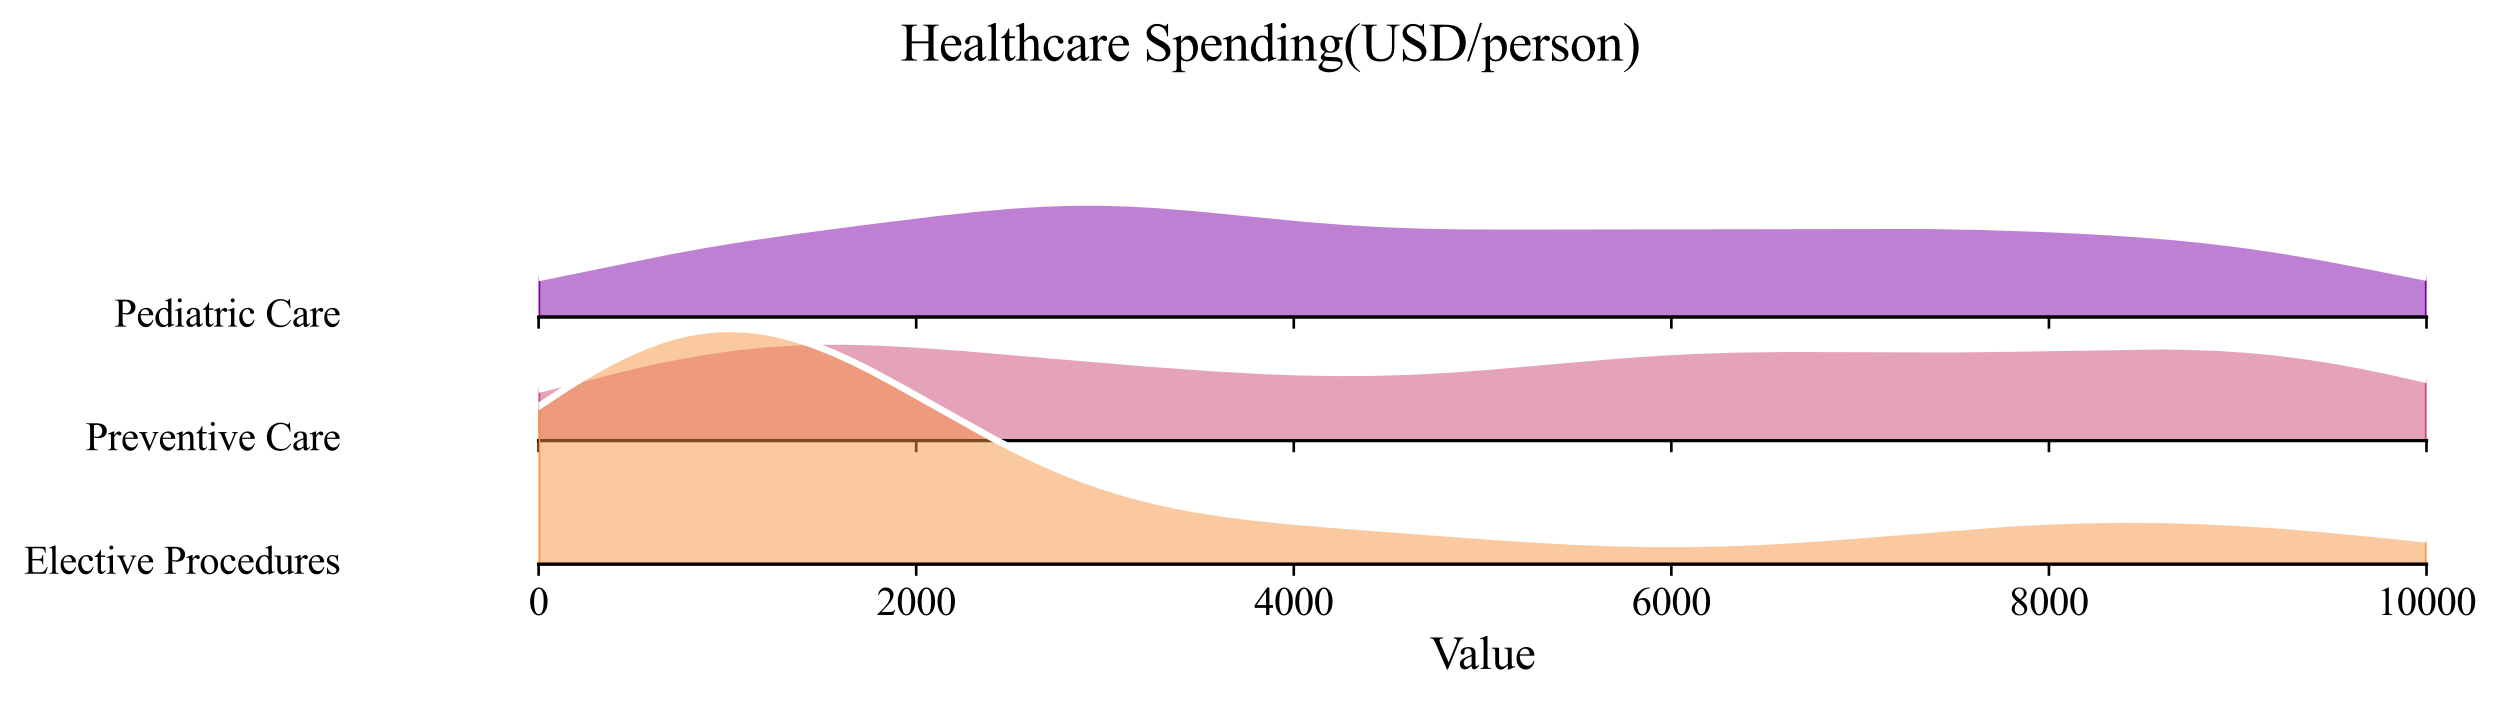 <?xml version="1.0" encoding="utf-8" standalone="no"?>
<!DOCTYPE svg PUBLIC "-//W3C//DTD SVG 1.1//EN"
  "http://www.w3.org/Graphics/SVG/1.1/DTD/svg11.dtd">
<svg xmlns:xlink="http://www.w3.org/1999/xlink" width="755.208pt" height="212.255pt" viewBox="0 0 755.208 212.255" xmlns="http://www.w3.org/2000/svg" version="1.1">
 <defs>
  <style type="text/css">*{stroke-linejoin: round; stroke-linecap: butt}</style>
 </defs>
 <g id="figure_1">
  <g id="patch_1">
   <path d="M 0 212.255 
L 755.208 212.255 
L 755.208 0 
L 0 0 
z
" style="fill: #ffffff"/>
  </g>
  <g id="axes_1">
   <g id="patch_2">
    <path d="M 162.708 95.78 
L 733.008 95.78 
L 733.008 21.12 
L 162.708 21.12 
L 162.708 95.78 
z
" style="fill: none; opacity: 0"/>
   </g>
   <g id="FillBetweenPolyCollection_1">
    <defs>
     <path id="me79943078a" d="M 162.708 -128.32 
L 162.708 -116.475 
L 165.574 -116.475 
L 168.44 -116.475 
L 171.306 -116.475 
L 174.172 -116.475 
L 177.037 -116.475 
L 179.903 -116.475 
L 182.769 -116.475 
L 185.635 -116.475 
L 188.501 -116.475 
L 191.367 -116.475 
L 194.232 -116.475 
L 197.098 -116.475 
L 199.964 -116.475 
L 202.83 -116.475 
L 205.696 -116.475 
L 208.562 -116.475 
L 211.427 -116.475 
L 214.293 -116.475 
L 217.159 -116.475 
L 220.025 -116.475 
L 222.891 -116.475 
L 225.757 -116.475 
L 228.622 -116.475 
L 231.488 -116.475 
L 234.354 -116.475 
L 237.22 -116.475 
L 240.086 -116.475 
L 242.951 -116.475 
L 245.817 -116.475 
L 248.683 -116.475 
L 251.549 -116.475 
L 254.415 -116.475 
L 257.281 -116.475 
L 260.146 -116.475 
L 263.012 -116.475 
L 265.878 -116.475 
L 268.744 -116.475 
L 271.61 -116.475 
L 274.476 -116.475 
L 277.341 -116.475 
L 280.207 -116.475 
L 283.073 -116.475 
L 285.939 -116.475 
L 288.805 -116.475 
L 291.671 -116.475 
L 294.536 -116.475 
L 297.402 -116.475 
L 300.268 -116.475 
L 303.134 -116.475 
L 306 -116.475 
L 308.865 -116.475 
L 311.731 -116.475 
L 314.597 -116.475 
L 317.463 -116.475 
L 320.329 -116.475 
L 323.195 -116.475 
L 326.06 -116.475 
L 328.926 -116.475 
L 331.792 -116.475 
L 334.658 -116.475 
L 337.524 -116.475 
L 340.39 -116.475 
L 343.255 -116.475 
L 346.121 -116.475 
L 348.987 -116.475 
L 351.853 -116.475 
L 354.719 -116.475 
L 357.585 -116.475 
L 360.45 -116.475 
L 363.316 -116.475 
L 366.182 -116.475 
L 369.048 -116.475 
L 371.914 -116.475 
L 374.779 -116.475 
L 377.645 -116.475 
L 380.511 -116.475 
L 383.377 -116.475 
L 386.243 -116.475 
L 389.109 -116.475 
L 391.974 -116.475 
L 394.84 -116.475 
L 397.706 -116.475 
L 400.572 -116.475 
L 403.438 -116.475 
L 406.304 -116.475 
L 409.169 -116.475 
L 412.035 -116.475 
L 414.901 -116.475 
L 417.767 -116.475 
L 420.633 -116.475 
L 423.499 -116.475 
L 426.364 -116.475 
L 429.23 -116.475 
L 432.096 -116.475 
L 434.962 -116.475 
L 437.828 -116.475 
L 440.694 -116.475 
L 443.559 -116.475 
L 446.425 -116.475 
L 449.291 -116.475 
L 452.157 -116.475 
L 455.023 -116.475 
L 457.888 -116.475 
L 460.754 -116.475 
L 463.62 -116.475 
L 466.486 -116.475 
L 469.352 -116.475 
L 472.218 -116.475 
L 475.083 -116.475 
L 477.949 -116.475 
L 480.815 -116.475 
L 483.681 -116.475 
L 486.547 -116.475 
L 489.413 -116.475 
L 492.278 -116.475 
L 495.144 -116.475 
L 498.01 -116.475 
L 500.876 -116.475 
L 503.742 -116.475 
L 506.608 -116.475 
L 509.473 -116.475 
L 512.339 -116.475 
L 515.205 -116.475 
L 518.071 -116.475 
L 520.937 -116.475 
L 523.802 -116.475 
L 526.668 -116.475 
L 529.534 -116.475 
L 532.4 -116.475 
L 535.266 -116.475 
L 538.132 -116.475 
L 540.997 -116.475 
L 543.863 -116.475 
L 546.729 -116.475 
L 549.595 -116.475 
L 552.461 -116.475 
L 555.327 -116.475 
L 558.192 -116.475 
L 561.058 -116.475 
L 563.924 -116.475 
L 566.79 -116.475 
L 569.656 -116.475 
L 572.522 -116.475 
L 575.387 -116.475 
L 578.253 -116.475 
L 581.119 -116.475 
L 583.985 -116.475 
L 586.851 -116.475 
L 589.716 -116.475 
L 592.582 -116.475 
L 595.448 -116.475 
L 598.314 -116.475 
L 601.18 -116.475 
L 604.046 -116.475 
L 606.911 -116.475 
L 609.777 -116.475 
L 612.643 -116.475 
L 615.509 -116.475 
L 618.375 -116.475 
L 621.241 -116.475 
L 624.106 -116.475 
L 626.972 -116.475 
L 629.838 -116.475 
L 632.704 -116.475 
L 635.57 -116.475 
L 638.436 -116.475 
L 641.301 -116.475 
L 644.167 -116.475 
L 647.033 -116.475 
L 649.899 -116.475 
L 652.765 -116.475 
L 655.631 -116.475 
L 658.496 -116.475 
L 661.362 -116.475 
L 664.228 -116.475 
L 667.094 -116.475 
L 669.96 -116.475 
L 672.825 -116.475 
L 675.691 -116.475 
L 678.557 -116.475 
L 681.423 -116.475 
L 684.289 -116.475 
L 687.155 -116.475 
L 690.02 -116.475 
L 692.886 -116.475 
L 695.752 -116.475 
L 698.618 -116.475 
L 701.484 -116.475 
L 704.35 -116.475 
L 707.215 -116.475 
L 710.081 -116.475 
L 712.947 -116.475 
L 715.813 -116.475 
L 718.679 -116.475 
L 721.545 -116.475 
L 724.41 -116.475 
L 727.276 -116.475 
L 730.142 -116.475 
L 733.008 -116.475 
L 733.008 -128.416 
L 733.008 -128.416 
L 730.142 -128.981 
L 727.276 -129.549 
L 724.41 -130.119 
L 721.545 -130.689 
L 718.679 -131.257 
L 715.813 -131.822 
L 712.947 -132.381 
L 710.081 -132.935 
L 707.215 -133.48 
L 704.35 -134.015 
L 701.484 -134.539 
L 698.618 -135.052 
L 695.752 -135.55 
L 692.886 -136.035 
L 690.02 -136.503 
L 687.155 -136.956 
L 684.289 -137.391 
L 681.423 -137.81 
L 678.557 -138.21 
L 675.691 -138.593 
L 672.825 -138.958 
L 669.96 -139.305 
L 667.094 -139.634 
L 664.228 -139.946 
L 661.362 -140.242 
L 658.496 -140.521 
L 655.631 -140.784 
L 652.765 -141.032 
L 649.899 -141.266 
L 647.033 -141.487 
L 644.167 -141.695 
L 641.301 -141.891 
L 638.436 -142.075 
L 635.57 -142.249 
L 632.704 -142.414 
L 629.838 -142.569 
L 626.972 -142.715 
L 624.106 -142.853 
L 621.241 -142.983 
L 618.375 -143.106 
L 615.509 -143.221 
L 612.643 -143.329 
L 609.777 -143.431 
L 606.911 -143.526 
L 604.046 -143.614 
L 601.18 -143.696 
L 598.314 -143.771 
L 595.448 -143.84 
L 592.582 -143.903 
L 589.716 -143.959 
L 586.851 -144.008 
L 583.985 -144.052 
L 581.119 -144.09 
L 578.253 -144.122 
L 575.387 -144.148 
L 572.522 -144.17 
L 569.656 -144.186 
L 566.79 -144.198 
L 563.924 -144.206 
L 561.058 -144.21 
L 558.192 -144.211 
L 555.327 -144.21 
L 552.461 -144.206 
L 549.595 -144.2 
L 546.729 -144.193 
L 543.863 -144.185 
L 540.997 -144.176 
L 538.132 -144.167 
L 535.266 -144.158 
L 532.4 -144.15 
L 529.534 -144.141 
L 526.668 -144.134 
L 523.802 -144.126 
L 520.937 -144.119 
L 518.071 -144.113 
L 515.205 -144.107 
L 512.339 -144.1 
L 509.473 -144.094 
L 506.608 -144.088 
L 503.742 -144.081 
L 500.876 -144.073 
L 498.01 -144.065 
L 495.144 -144.056 
L 492.278 -144.046 
L 489.413 -144.034 
L 486.547 -144.022 
L 483.681 -144.008 
L 480.815 -143.993 
L 477.949 -143.978 
L 475.083 -143.963 
L 472.218 -143.947 
L 469.352 -143.932 
L 466.486 -143.918 
L 463.62 -143.906 
L 460.754 -143.896 
L 457.888 -143.889 
L 455.023 -143.886 
L 452.157 -143.888 
L 449.291 -143.895 
L 446.425 -143.91 
L 443.559 -143.931 
L 440.694 -143.962 
L 437.828 -144.001 
L 434.962 -144.052 
L 432.096 -144.113 
L 429.23 -144.187 
L 426.364 -144.273 
L 423.499 -144.373 
L 420.633 -144.487 
L 417.767 -144.615 
L 414.901 -144.759 
L 412.035 -144.917 
L 409.169 -145.091 
L 406.304 -145.279 
L 403.438 -145.482 
L 400.572 -145.7 
L 397.706 -145.93 
L 394.84 -146.174 
L 391.974 -146.429 
L 389.109 -146.694 
L 386.243 -146.968 
L 383.377 -147.25 
L 380.511 -147.536 
L 377.645 -147.826 
L 374.779 -148.118 
L 371.914 -148.408 
L 369.048 -148.696 
L 366.182 -148.977 
L 363.316 -149.251 
L 360.45 -149.514 
L 357.585 -149.764 
L 354.719 -149.998 
L 351.853 -150.215 
L 348.987 -150.413 
L 346.121 -150.589 
L 343.255 -150.741 
L 340.39 -150.868 
L 337.524 -150.969 
L 334.658 -151.043 
L 331.792 -151.088 
L 328.926 -151.105 
L 326.06 -151.092 
L 323.195 -151.051 
L 320.329 -150.981 
L 317.463 -150.882 
L 314.597 -150.757 
L 311.731 -150.605 
L 308.865 -150.429 
L 306 -150.229 
L 303.134 -150.007 
L 300.268 -149.765 
L 297.402 -149.504 
L 294.536 -149.227 
L 291.671 -148.935 
L 288.805 -148.63 
L 285.939 -148.314 
L 283.073 -147.987 
L 280.207 -147.653 
L 277.341 -147.311 
L 274.476 -146.964 
L 271.61 -146.612 
L 268.744 -146.256 
L 265.878 -145.896 
L 263.012 -145.534 
L 260.146 -145.168 
L 257.281 -144.8 
L 254.415 -144.428 
L 251.549 -144.054 
L 248.683 -143.675 
L 245.817 -143.292 
L 242.951 -142.904 
L 240.086 -142.51 
L 237.22 -142.109 
L 234.354 -141.7 
L 231.488 -141.283 
L 228.622 -140.856 
L 225.757 -140.42 
L 222.891 -139.972 
L 220.025 -139.514 
L 217.159 -139.043 
L 214.293 -138.561 
L 211.427 -138.066 
L 208.562 -137.558 
L 205.696 -137.039 
L 202.83 -136.507 
L 199.964 -135.964 
L 197.098 -135.41 
L 194.232 -134.846 
L 191.367 -134.273 
L 188.501 -133.691 
L 185.635 -133.103 
L 182.769 -132.509 
L 179.903 -131.911 
L 177.037 -131.31 
L 174.172 -130.708 
L 171.306 -130.106 
L 168.44 -129.507 
L 165.574 -128.911 
L 162.708 -128.32 
z
" style="stroke: #7e03a8"/>
    </defs>
    <g clip-path="url(#pa52f405e4b)">
     <use xlink:href="#me79943078a" x="0" y="212.255" style="fill: #7e03a8; fill-opacity: 0.5; stroke: #7e03a8"/>
    </g>
   </g>
   <g id="matplotlib.axis_1">
    <g id="xtick_1">
     <g id="line2d_1">
      <defs>
       <path id="mea2da61286" d="M 0 0 
L 0 3.5 
" style="stroke: #000000; stroke-width: 0.8"/>
      </defs>
      <g>
       <use xlink:href="#mea2da61286" x="162.708" y="95.78" style="stroke: #000000; stroke-width: 0.8"/>
      </g>
     </g>
    </g>
    <g id="xtick_2">
     <g id="line2d_2">
      <g>
       <use xlink:href="#mea2da61286" x="276.768" y="95.78" style="stroke: #000000; stroke-width: 0.8"/>
      </g>
     </g>
    </g>
    <g id="xtick_3">
     <g id="line2d_3">
      <g>
       <use xlink:href="#mea2da61286" x="390.828" y="95.78" style="stroke: #000000; stroke-width: 0.8"/>
      </g>
     </g>
    </g>
    <g id="xtick_4">
     <g id="line2d_4">
      <g>
       <use xlink:href="#mea2da61286" x="504.888" y="95.78" style="stroke: #000000; stroke-width: 0.8"/>
      </g>
     </g>
    </g>
    <g id="xtick_5">
     <g id="line2d_5">
      <g>
       <use xlink:href="#mea2da61286" x="618.948" y="95.78" style="stroke: #000000; stroke-width: 0.8"/>
      </g>
     </g>
    </g>
    <g id="xtick_6">
     <g id="line2d_6">
      <g>
       <use xlink:href="#mea2da61286" x="733.008" y="95.78" style="stroke: #000000; stroke-width: 0.8"/>
      </g>
     </g>
    </g>
   </g>
   <g id="matplotlib.axis_2"/>
   <g id="line2d_7">
    <path d="M 162.708 83.936 
L 202.83 75.748 
L 214.293 73.695 
L 225.757 71.836 
L 240.086 69.746 
L 260.146 67.087 
L 283.073 64.268 
L 294.536 63.028 
L 306 62.026 
L 314.597 61.498 
L 323.195 61.205 
L 331.792 61.167 
L 340.39 61.387 
L 348.987 61.842 
L 360.45 62.742 
L 377.645 64.429 
L 394.84 66.081 
L 406.304 66.976 
L 417.767 67.64 
L 429.23 68.069 
L 440.694 68.294 
L 457.888 68.366 
L 581.119 68.165 
L 598.314 68.484 
L 615.509 69.034 
L 629.838 69.687 
L 644.167 70.56 
L 655.631 71.471 
L 667.094 72.621 
L 678.557 74.045 
L 690.02 75.752 
L 701.484 77.716 
L 715.813 80.434 
L 733.008 83.84 
L 733.008 83.84 
" clip-path="url(#pa52f405e4b)" style="fill: none; stroke: #ffffff; stroke-width: 2; stroke-linecap: square"/>
   </g>
   <g id="line2d_8">
    <path d="M 162.708 95.78 
L 733.008 95.78 
" style="fill: none; stroke: #000000; stroke-linecap: square"/>
   </g>
   <g id="text_1">
    <g id="patch_3">
     <path d="M 30.562 105.19 
L 106.787 105.19 
L 106.787 86.37 
L 30.562 86.37 
z
" style="fill: #ffffff; opacity: 0.5"/>
    </g>
    <!-- Pediatric Care -->
    <g transform="translate(34.523 98.663) scale(0.12 -0.12)">
     <defs>
      <path id="TimesNewRomanPSMT-50" d="M 1313 1984 
L 1313 750 
Q 1313 350 1400 253 
Q 1519 116 1759 116 
L 1922 116 
L 1922 0 
L 106 0 
L 106 116 
L 266 116 
Q 534 116 650 291 
Q 713 388 713 750 
L 713 3488 
Q 713 3888 628 3984 
Q 506 4122 266 4122 
L 106 4122 
L 106 4238 
L 1659 4238 
Q 2228 4238 2556 4120 
Q 2884 4003 3109 3725 
Q 3334 3447 3334 3066 
Q 3334 2547 2992 2222 
Q 2650 1897 2025 1897 
Q 1872 1897 1694 1919 
Q 1516 1941 1313 1984 
z
M 1313 2163 
Q 1478 2131 1606 2115 
Q 1734 2100 1825 2100 
Q 2150 2100 2386 2351 
Q 2622 2603 2622 3003 
Q 2622 3278 2509 3514 
Q 2397 3750 2190 3867 
Q 1984 3984 1722 3984 
Q 1563 3984 1313 3925 
L 1313 2163 
z
" transform="scale(0.016)"/>
      <path id="TimesNewRomanPSMT-65" d="M 681 1784 
Q 678 1147 991 784 
Q 1303 422 1725 422 
Q 2006 422 2214 576 
Q 2422 731 2563 1106 
L 2659 1044 
Q 2594 616 2278 264 
Q 1963 -88 1488 -88 
Q 972 -88 605 314 
Q 238 716 238 1394 
Q 238 2128 614 2539 
Q 991 2950 1559 2950 
Q 2041 2950 2350 2633 
Q 2659 2316 2659 1784 
L 681 1784 
z
M 681 1966 
L 2006 1966 
Q 1991 2241 1941 2353 
Q 1863 2528 1708 2628 
Q 1553 2728 1384 2728 
Q 1125 2728 920 2526 
Q 716 2325 681 1966 
z
" transform="scale(0.016)"/>
      <path id="TimesNewRomanPSMT-64" d="M 2222 322 
Q 2013 103 1813 7 
Q 1613 -88 1381 -88 
Q 913 -88 563 304 
Q 213 697 213 1313 
Q 213 1928 600 2439 
Q 988 2950 1597 2950 
Q 1975 2950 2222 2709 
L 2222 3238 
Q 2222 3728 2198 3840 
Q 2175 3953 2125 3993 
Q 2075 4034 2000 4034 
Q 1919 4034 1784 3984 
L 1744 4094 
L 2597 4444 
L 2738 4444 
L 2738 1134 
Q 2738 631 2761 520 
Q 2784 409 2836 365 
Q 2888 322 2956 322 
Q 3041 322 3181 375 
L 3216 266 
L 2366 -88 
L 2222 -88 
L 2222 322 
z
M 2222 541 
L 2222 2016 
Q 2203 2228 2109 2403 
Q 2016 2578 1861 2667 
Q 1706 2756 1559 2756 
Q 1284 2756 1069 2509 
Q 784 2184 784 1559 
Q 784 928 1059 592 
Q 1334 256 1672 256 
Q 1956 256 2222 541 
z
" transform="scale(0.016)"/>
      <path id="TimesNewRomanPSMT-69" d="M 928 4444 
Q 1059 4444 1151 4351 
Q 1244 4259 1244 4128 
Q 1244 3997 1151 3903 
Q 1059 3809 928 3809 
Q 797 3809 703 3903 
Q 609 3997 609 4128 
Q 609 4259 701 4351 
Q 794 4444 928 4444 
z
M 1188 2947 
L 1188 647 
Q 1188 378 1227 289 
Q 1266 200 1342 156 
Q 1419 113 1622 113 
L 1622 0 
L 231 0 
L 231 113 
Q 441 113 512 153 
Q 584 194 626 287 
Q 669 381 669 647 
L 669 1750 
Q 669 2216 641 2353 
Q 619 2453 572 2492 
Q 525 2531 444 2531 
Q 356 2531 231 2484 
L 188 2597 
L 1050 2947 
L 1188 2947 
z
" transform="scale(0.016)"/>
      <path id="TimesNewRomanPSMT-61" d="M 1822 413 
Q 1381 72 1269 19 
Q 1100 -59 909 -59 
Q 613 -59 420 144 
Q 228 347 228 678 
Q 228 888 322 1041 
Q 450 1253 767 1440 
Q 1084 1628 1822 1897 
L 1822 2009 
Q 1822 2438 1686 2597 
Q 1550 2756 1291 2756 
Q 1094 2756 978 2650 
Q 859 2544 859 2406 
L 866 2225 
Q 866 2081 792 2003 
Q 719 1925 600 1925 
Q 484 1925 411 2006 
Q 338 2088 338 2228 
Q 338 2497 613 2722 
Q 888 2947 1384 2947 
Q 1766 2947 2009 2819 
Q 2194 2722 2281 2516 
Q 2338 2381 2338 1966 
L 2338 994 
Q 2338 584 2353 492 
Q 2369 400 2405 369 
Q 2441 338 2488 338 
Q 2538 338 2575 359 
Q 2641 400 2828 588 
L 2828 413 
Q 2478 -56 2159 -56 
Q 2006 -56 1915 50 
Q 1825 156 1822 413 
z
M 1822 616 
L 1822 1706 
Q 1350 1519 1213 1441 
Q 966 1303 859 1153 
Q 753 1003 753 825 
Q 753 600 887 451 
Q 1022 303 1197 303 
Q 1434 303 1822 616 
z
" transform="scale(0.016)"/>
      <path id="TimesNewRomanPSMT-74" d="M 1031 3803 
L 1031 2863 
L 1700 2863 
L 1700 2644 
L 1031 2644 
L 1031 788 
Q 1031 509 1111 412 
Q 1191 316 1316 316 
Q 1419 316 1516 380 
Q 1613 444 1666 569 
L 1788 569 
Q 1678 263 1478 108 
Q 1278 -47 1066 -47 
Q 922 -47 784 33 
Q 647 113 581 261 
Q 516 409 516 719 
L 516 2644 
L 63 2644 
L 63 2747 
Q 234 2816 414 2980 
Q 594 3144 734 3369 
Q 806 3488 934 3803 
L 1031 3803 
z
" transform="scale(0.016)"/>
      <path id="TimesNewRomanPSMT-72" d="M 1038 2947 
L 1038 2303 
Q 1397 2947 1775 2947 
Q 1947 2947 2059 2842 
Q 2172 2738 2172 2600 
Q 2172 2478 2090 2393 
Q 2009 2309 1897 2309 
Q 1788 2309 1652 2417 
Q 1516 2525 1450 2525 
Q 1394 2525 1328 2463 
Q 1188 2334 1038 2041 
L 1038 669 
Q 1038 431 1097 309 
Q 1138 225 1241 169 
Q 1344 113 1538 113 
L 1538 0 
L 72 0 
L 72 113 
Q 291 113 397 181 
Q 475 231 506 341 
Q 522 394 522 644 
L 522 1753 
Q 522 2253 501 2348 
Q 481 2444 426 2487 
Q 372 2531 291 2531 
Q 194 2531 72 2484 
L 41 2597 
L 906 2947 
L 1038 2947 
z
" transform="scale(0.016)"/>
      <path id="TimesNewRomanPSMT-63" d="M 2631 1088 
Q 2516 522 2178 217 
Q 1841 -88 1431 -88 
Q 944 -88 581 321 
Q 219 731 219 1428 
Q 219 2103 620 2525 
Q 1022 2947 1584 2947 
Q 2006 2947 2278 2723 
Q 2550 2500 2550 2259 
Q 2550 2141 2473 2067 
Q 2397 1994 2259 1994 
Q 2075 1994 1981 2113 
Q 1928 2178 1911 2362 
Q 1894 2547 1784 2644 
Q 1675 2738 1481 2738 
Q 1169 2738 978 2506 
Q 725 2200 725 1697 
Q 725 1184 976 792 
Q 1228 400 1656 400 
Q 1963 400 2206 609 
Q 2378 753 2541 1131 
L 2631 1088 
z
" transform="scale(0.016)"/>
      <path id="TimesNewRomanPSMT-20" transform="scale(0.016)"/>
      <path id="TimesNewRomanPSMT-43" d="M 3853 4334 
L 3950 2894 
L 3853 2894 
Q 3659 3541 3300 3825 
Q 2941 4109 2438 4109 
Q 2016 4109 1675 3895 
Q 1334 3681 1139 3212 
Q 944 2744 944 2047 
Q 944 1472 1128 1050 
Q 1313 628 1683 403 
Q 2053 178 2528 178 
Q 2941 178 3256 354 
Q 3572 531 3950 1056 
L 4047 994 
Q 3728 428 3303 165 
Q 2878 -97 2294 -97 
Q 1241 -97 663 684 
Q 231 1266 231 2053 
Q 231 2688 515 3219 
Q 800 3750 1298 4042 
Q 1797 4334 2388 4334 
Q 2847 4334 3294 4109 
Q 3425 4041 3481 4041 
Q 3566 4041 3628 4100 
Q 3709 4184 3744 4334 
L 3853 4334 
z
" transform="scale(0.016)"/>
     </defs>
     <use xlink:href="#TimesNewRomanPSMT-50"/>
     <use xlink:href="#TimesNewRomanPSMT-65" transform="translate(55.615 0)"/>
     <use xlink:href="#TimesNewRomanPSMT-64" transform="translate(100 0)"/>
     <use xlink:href="#TimesNewRomanPSMT-69" transform="translate(150 0)"/>
     <use xlink:href="#TimesNewRomanPSMT-61" transform="translate(177.783 0)"/>
     <use xlink:href="#TimesNewRomanPSMT-74" transform="translate(222.168 0)"/>
     <use xlink:href="#TimesNewRomanPSMT-72" transform="translate(249.951 0)"/>
     <use xlink:href="#TimesNewRomanPSMT-69" transform="translate(283.252 0)"/>
     <use xlink:href="#TimesNewRomanPSMT-63" transform="translate(311.035 0)"/>
     <use xlink:href="#TimesNewRomanPSMT-20" transform="translate(355.42 0)"/>
     <use xlink:href="#TimesNewRomanPSMT-43" transform="translate(380.42 0)"/>
     <use xlink:href="#TimesNewRomanPSMT-61" transform="translate(447.119 0)"/>
     <use xlink:href="#TimesNewRomanPSMT-72" transform="translate(491.504 0)"/>
     <use xlink:href="#TimesNewRomanPSMT-65" transform="translate(524.805 0)"/>
    </g>
   </g>
  </g>
  <g id="axes_2">
   <g id="patch_4">
    <path d="M 162.708 133.11 
L 733.008 133.11 
L 733.008 58.45 
L 162.708 58.45 
L 162.708 133.11 
z
" style="fill: none; opacity: 0"/>
   </g>
   <g id="FillBetweenPolyCollection_2">
    <defs>
     <path id="m5f8d947fc2" d="M 162.708 -94.581 
L 162.708 -79.145 
L 165.574 -79.145 
L 168.44 -79.145 
L 171.306 -79.145 
L 174.172 -79.145 
L 177.037 -79.145 
L 179.903 -79.145 
L 182.769 -79.145 
L 185.635 -79.145 
L 188.501 -79.145 
L 191.367 -79.145 
L 194.232 -79.145 
L 197.098 -79.145 
L 199.964 -79.145 
L 202.83 -79.145 
L 205.696 -79.145 
L 208.562 -79.145 
L 211.427 -79.145 
L 214.293 -79.145 
L 217.159 -79.145 
L 220.025 -79.145 
L 222.891 -79.145 
L 225.757 -79.145 
L 228.622 -79.145 
L 231.488 -79.145 
L 234.354 -79.145 
L 237.22 -79.145 
L 240.086 -79.145 
L 242.951 -79.145 
L 245.817 -79.145 
L 248.683 -79.145 
L 251.549 -79.145 
L 254.415 -79.145 
L 257.281 -79.145 
L 260.146 -79.145 
L 263.012 -79.145 
L 265.878 -79.145 
L 268.744 -79.145 
L 271.61 -79.145 
L 274.476 -79.145 
L 277.341 -79.145 
L 280.207 -79.145 
L 283.073 -79.145 
L 285.939 -79.145 
L 288.805 -79.145 
L 291.671 -79.145 
L 294.536 -79.145 
L 297.402 -79.145 
L 300.268 -79.145 
L 303.134 -79.145 
L 306 -79.145 
L 308.865 -79.145 
L 311.731 -79.145 
L 314.597 -79.145 
L 317.463 -79.145 
L 320.329 -79.145 
L 323.195 -79.145 
L 326.06 -79.145 
L 328.926 -79.145 
L 331.792 -79.145 
L 334.658 -79.145 
L 337.524 -79.145 
L 340.39 -79.145 
L 343.255 -79.145 
L 346.121 -79.145 
L 348.987 -79.145 
L 351.853 -79.145 
L 354.719 -79.145 
L 357.585 -79.145 
L 360.45 -79.145 
L 363.316 -79.145 
L 366.182 -79.145 
L 369.048 -79.145 
L 371.914 -79.145 
L 374.779 -79.145 
L 377.645 -79.145 
L 380.511 -79.145 
L 383.377 -79.145 
L 386.243 -79.145 
L 389.109 -79.145 
L 391.974 -79.145 
L 394.84 -79.145 
L 397.706 -79.145 
L 400.572 -79.145 
L 403.438 -79.145 
L 406.304 -79.145 
L 409.169 -79.145 
L 412.035 -79.145 
L 414.901 -79.145 
L 417.767 -79.145 
L 420.633 -79.145 
L 423.499 -79.145 
L 426.364 -79.145 
L 429.23 -79.145 
L 432.096 -79.145 
L 434.962 -79.145 
L 437.828 -79.145 
L 440.694 -79.145 
L 443.559 -79.145 
L 446.425 -79.145 
L 449.291 -79.145 
L 452.157 -79.145 
L 455.023 -79.145 
L 457.888 -79.145 
L 460.754 -79.145 
L 463.62 -79.145 
L 466.486 -79.145 
L 469.352 -79.145 
L 472.218 -79.145 
L 475.083 -79.145 
L 477.949 -79.145 
L 480.815 -79.145 
L 483.681 -79.145 
L 486.547 -79.145 
L 489.413 -79.145 
L 492.278 -79.145 
L 495.144 -79.145 
L 498.01 -79.145 
L 500.876 -79.145 
L 503.742 -79.145 
L 506.608 -79.145 
L 509.473 -79.145 
L 512.339 -79.145 
L 515.205 -79.145 
L 518.071 -79.145 
L 520.937 -79.145 
L 523.802 -79.145 
L 526.668 -79.145 
L 529.534 -79.145 
L 532.4 -79.145 
L 535.266 -79.145 
L 538.132 -79.145 
L 540.997 -79.145 
L 543.863 -79.145 
L 546.729 -79.145 
L 549.595 -79.145 
L 552.461 -79.145 
L 555.327 -79.145 
L 558.192 -79.145 
L 561.058 -79.145 
L 563.924 -79.145 
L 566.79 -79.145 
L 569.656 -79.145 
L 572.522 -79.145 
L 575.387 -79.145 
L 578.253 -79.145 
L 581.119 -79.145 
L 583.985 -79.145 
L 586.851 -79.145 
L 589.716 -79.145 
L 592.582 -79.145 
L 595.448 -79.145 
L 598.314 -79.145 
L 601.18 -79.145 
L 604.046 -79.145 
L 606.911 -79.145 
L 609.777 -79.145 
L 612.643 -79.145 
L 615.509 -79.145 
L 618.375 -79.145 
L 621.241 -79.145 
L 624.106 -79.145 
L 626.972 -79.145 
L 629.838 -79.145 
L 632.704 -79.145 
L 635.57 -79.145 
L 638.436 -79.145 
L 641.301 -79.145 
L 644.167 -79.145 
L 647.033 -79.145 
L 649.899 -79.145 
L 652.765 -79.145 
L 655.631 -79.145 
L 658.496 -79.145 
L 661.362 -79.145 
L 664.228 -79.145 
L 667.094 -79.145 
L 669.96 -79.145 
L 672.825 -79.145 
L 675.691 -79.145 
L 678.557 -79.145 
L 681.423 -79.145 
L 684.289 -79.145 
L 687.155 -79.145 
L 690.02 -79.145 
L 692.886 -79.145 
L 695.752 -79.145 
L 698.618 -79.145 
L 701.484 -79.145 
L 704.35 -79.145 
L 707.215 -79.145 
L 710.081 -79.145 
L 712.947 -79.145 
L 715.813 -79.145 
L 718.679 -79.145 
L 721.545 -79.145 
L 724.41 -79.145 
L 727.276 -79.145 
L 730.142 -79.145 
L 733.008 -79.145 
L 733.008 -97.557 
L 733.008 -97.557 
L 730.142 -98.221 
L 727.276 -98.875 
L 724.41 -99.515 
L 721.545 -100.14 
L 718.679 -100.749 
L 715.813 -101.338 
L 712.947 -101.907 
L 710.081 -102.453 
L 707.215 -102.975 
L 704.35 -103.472 
L 701.484 -103.942 
L 698.618 -104.385 
L 695.752 -104.8 
L 692.886 -105.185 
L 690.02 -105.541 
L 687.155 -105.868 
L 684.289 -106.166 
L 681.423 -106.434 
L 678.557 -106.674 
L 675.691 -106.885 
L 672.825 -107.069 
L 669.96 -107.226 
L 667.094 -107.359 
L 664.228 -107.467 
L 661.362 -107.552 
L 658.496 -107.617 
L 655.631 -107.661 
L 652.765 -107.688 
L 649.899 -107.698 
L 647.033 -107.693 
L 644.167 -107.676 
L 641.301 -107.647 
L 638.436 -107.608 
L 635.57 -107.561 
L 632.704 -107.509 
L 629.838 -107.451 
L 626.972 -107.39 
L 624.106 -107.327 
L 621.241 -107.263 
L 618.375 -107.2 
L 615.509 -107.138 
L 612.643 -107.079 
L 609.777 -107.024 
L 606.911 -106.972 
L 604.046 -106.925 
L 601.18 -106.884 
L 598.314 -106.848 
L 595.448 -106.818 
L 592.582 -106.794 
L 589.716 -106.775 
L 586.851 -106.763 
L 583.985 -106.756 
L 581.119 -106.755 
L 578.253 -106.758 
L 575.387 -106.766 
L 572.522 -106.778 
L 569.656 -106.793 
L 566.79 -106.81 
L 563.924 -106.829 
L 561.058 -106.848 
L 558.192 -106.867 
L 555.327 -106.885 
L 552.461 -106.9 
L 549.595 -106.912 
L 546.729 -106.92 
L 543.863 -106.923 
L 540.997 -106.919 
L 538.132 -106.908 
L 535.266 -106.889 
L 532.4 -106.86 
L 529.534 -106.821 
L 526.668 -106.772 
L 523.802 -106.711 
L 520.937 -106.637 
L 518.071 -106.551 
L 515.205 -106.452 
L 512.339 -106.34 
L 509.473 -106.214 
L 506.608 -106.074 
L 503.742 -105.921 
L 500.876 -105.754 
L 498.01 -105.575 
L 495.144 -105.384 
L 492.278 -105.181 
L 489.413 -104.967 
L 486.547 -104.743 
L 483.681 -104.51 
L 480.815 -104.269 
L 477.949 -104.021 
L 475.083 -103.768 
L 472.218 -103.511 
L 469.352 -103.252 
L 466.486 -102.992 
L 463.62 -102.732 
L 460.754 -102.474 
L 457.888 -102.22 
L 455.023 -101.97 
L 452.157 -101.727 
L 449.291 -101.492 
L 446.425 -101.267 
L 443.559 -101.052 
L 440.694 -100.849 
L 437.828 -100.658 
L 434.962 -100.482 
L 432.096 -100.321 
L 429.23 -100.175 
L 426.364 -100.045 
L 423.499 -99.933 
L 420.633 -99.838 
L 417.767 -99.76 
L 414.901 -99.7 
L 412.035 -99.658 
L 409.169 -99.634 
L 406.304 -99.627 
L 403.438 -99.638 
L 400.572 -99.666 
L 397.706 -99.71 
L 394.84 -99.77 
L 391.974 -99.846 
L 389.109 -99.936 
L 386.243 -100.04 
L 383.377 -100.158 
L 380.511 -100.288 
L 377.645 -100.43 
L 374.779 -100.582 
L 371.914 -100.745 
L 369.048 -100.917 
L 366.182 -101.098 
L 363.316 -101.287 
L 360.45 -101.482 
L 357.585 -101.685 
L 354.719 -101.893 
L 351.853 -102.107 
L 348.987 -102.325 
L 346.121 -102.548 
L 343.255 -102.776 
L 340.39 -103.006 
L 337.524 -103.24 
L 334.658 -103.477 
L 331.792 -103.716 
L 328.926 -103.958 
L 326.06 -104.202 
L 323.195 -104.448 
L 320.329 -104.695 
L 317.463 -104.944 
L 314.597 -105.193 
L 311.731 -105.442 
L 308.865 -105.692 
L 306 -105.941 
L 303.134 -106.188 
L 300.268 -106.434 
L 297.402 -106.676 
L 294.536 -106.915 
L 291.671 -107.149 
L 288.805 -107.377 
L 285.939 -107.598 
L 283.073 -107.81 
L 280.207 -108.013 
L 277.341 -108.204 
L 274.476 -108.382 
L 271.61 -108.545 
L 268.744 -108.692 
L 265.878 -108.821 
L 263.012 -108.929 
L 260.146 -109.016 
L 257.281 -109.079 
L 254.415 -109.117 
L 251.549 -109.128 
L 248.683 -109.111 
L 245.817 -109.063 
L 242.951 -108.984 
L 240.086 -108.872 
L 237.22 -108.727 
L 234.354 -108.547 
L 231.488 -108.332 
L 228.622 -108.081 
L 225.757 -107.794 
L 222.891 -107.471 
L 220.025 -107.112 
L 217.159 -106.718 
L 214.293 -106.289 
L 211.427 -105.827 
L 208.562 -105.331 
L 205.696 -104.805 
L 202.83 -104.249 
L 199.964 -103.665 
L 197.098 -103.055 
L 194.232 -102.422 
L 191.367 -101.766 
L 188.501 -101.092 
L 185.635 -100.401 
L 182.769 -99.695 
L 179.903 -98.979 
L 177.037 -98.253 
L 174.172 -97.521 
L 171.306 -96.785 
L 168.44 -96.048 
L 165.574 -95.312 
L 162.708 -94.581 
z
" style="stroke: #cc4778"/>
    </defs>
    <g clip-path="url(#p50f43ead11)">
     <use xlink:href="#m5f8d947fc2" x="0" y="212.255" style="fill: #cc4778; fill-opacity: 0.5; stroke: #cc4778"/>
    </g>
   </g>
   <g id="matplotlib.axis_3">
    <g id="xtick_7">
     <g id="line2d_9">
      <g>
       <use xlink:href="#mea2da61286" x="162.708" y="133.11" style="stroke: #000000; stroke-width: 0.8"/>
      </g>
     </g>
    </g>
    <g id="xtick_8">
     <g id="line2d_10">
      <g>
       <use xlink:href="#mea2da61286" x="276.768" y="133.11" style="stroke: #000000; stroke-width: 0.8"/>
      </g>
     </g>
    </g>
    <g id="xtick_9">
     <g id="line2d_11">
      <g>
       <use xlink:href="#mea2da61286" x="390.828" y="133.11" style="stroke: #000000; stroke-width: 0.8"/>
      </g>
     </g>
    </g>
    <g id="xtick_10">
     <g id="line2d_12">
      <g>
       <use xlink:href="#mea2da61286" x="504.888" y="133.11" style="stroke: #000000; stroke-width: 0.8"/>
      </g>
     </g>
    </g>
    <g id="xtick_11">
     <g id="line2d_13">
      <g>
       <use xlink:href="#mea2da61286" x="618.948" y="133.11" style="stroke: #000000; stroke-width: 0.8"/>
      </g>
     </g>
    </g>
    <g id="xtick_12">
     <g id="line2d_14">
      <g>
       <use xlink:href="#mea2da61286" x="733.008" y="133.11" style="stroke: #000000; stroke-width: 0.8"/>
      </g>
     </g>
    </g>
   </g>
   <g id="matplotlib.axis_4"/>
   <g id="line2d_15">
    <path d="M 162.708 117.675 
L 188.501 111.163 
L 197.098 109.2 
L 205.696 107.45 
L 214.293 105.966 
L 222.891 104.784 
L 231.488 103.923 
L 240.086 103.383 
L 248.683 103.144 
L 257.281 103.176 
L 265.878 103.435 
L 277.341 104.051 
L 291.671 105.106 
L 317.463 107.312 
L 346.121 109.707 
L 366.182 111.157 
L 380.511 111.967 
L 391.974 112.409 
L 403.438 112.617 
L 414.901 112.555 
L 426.364 112.21 
L 437.828 111.597 
L 449.291 110.763 
L 466.486 109.264 
L 489.413 107.289 
L 500.876 106.501 
L 512.339 105.916 
L 523.802 105.545 
L 538.132 105.347 
L 555.327 105.371 
L 589.716 105.48 
L 606.911 105.283 
L 652.765 104.568 
L 661.362 104.703 
L 669.96 105.029 
L 678.557 105.582 
L 687.155 106.387 
L 695.752 107.456 
L 704.35 108.783 
L 712.947 110.348 
L 721.545 112.115 
L 733.008 114.698 
L 733.008 114.698 
" clip-path="url(#p50f43ead11)" style="fill: none; stroke: #ffffff; stroke-width: 2; stroke-linecap: square"/>
   </g>
   <g id="line2d_16">
    <path d="M 162.708 133.11 
L 733.008 133.11 
" style="fill: none; stroke: #000000; stroke-linecap: square"/>
   </g>
   <g id="text_2">
    <g id="patch_5">
     <path d="M 21.896 142.52 
L 106.787 142.52 
L 106.787 123.7 
L 21.896 123.7 
z
" style="fill: #ffffff; opacity: 0.5"/>
    </g>
    <!-- Preventive Care -->
    <g transform="translate(25.856 135.993) scale(0.12 -0.12)">
     <defs>
      <path id="TimesNewRomanPSMT-76" d="M 53 2863 
L 1400 2863 
L 1400 2747 
L 1313 2747 
Q 1191 2747 1127 2687 
Q 1063 2628 1063 2528 
Q 1063 2419 1128 2269 
L 1794 688 
L 2463 2328 
Q 2534 2503 2534 2594 
Q 2534 2638 2509 2666 
Q 2475 2713 2422 2730 
Q 2369 2747 2206 2747 
L 2206 2863 
L 3141 2863 
L 3141 2747 
Q 2978 2734 2916 2681 
Q 2806 2588 2719 2369 
L 1703 -88 
L 1575 -88 
L 553 2328 
Q 484 2497 421 2570 
Q 359 2644 263 2694 
Q 209 2722 53 2747 
L 53 2863 
z
" transform="scale(0.016)"/>
      <path id="TimesNewRomanPSMT-6e" d="M 1034 2341 
Q 1538 2947 1994 2947 
Q 2228 2947 2397 2830 
Q 2566 2713 2666 2444 
Q 2734 2256 2734 1869 
L 2734 647 
Q 2734 375 2778 278 
Q 2813 200 2889 156 
Q 2966 113 3172 113 
L 3172 0 
L 1756 0 
L 1756 113 
L 1816 113 
Q 2016 113 2095 173 
Q 2175 234 2206 353 
Q 2219 400 2219 647 
L 2219 1819 
Q 2219 2209 2117 2386 
Q 2016 2563 1775 2563 
Q 1403 2563 1034 2156 
L 1034 647 
Q 1034 356 1069 288 
Q 1113 197 1189 155 
Q 1266 113 1500 113 
L 1500 0 
L 84 0 
L 84 113 
L 147 113 
Q 366 113 442 223 
Q 519 334 519 647 
L 519 1709 
Q 519 2225 495 2337 
Q 472 2450 423 2490 
Q 375 2531 294 2531 
Q 206 2531 84 2484 
L 38 2597 
L 900 2947 
L 1034 2947 
L 1034 2341 
z
" transform="scale(0.016)"/>
     </defs>
     <use xlink:href="#TimesNewRomanPSMT-50"/>
     <use xlink:href="#TimesNewRomanPSMT-72" transform="translate(55.615 0)"/>
     <use xlink:href="#TimesNewRomanPSMT-65" transform="translate(88.916 0)"/>
     <use xlink:href="#TimesNewRomanPSMT-76" transform="translate(133.301 0)"/>
     <use xlink:href="#TimesNewRomanPSMT-65" transform="translate(183.301 0)"/>
     <use xlink:href="#TimesNewRomanPSMT-6e" transform="translate(227.686 0)"/>
     <use xlink:href="#TimesNewRomanPSMT-74" transform="translate(277.686 0)"/>
     <use xlink:href="#TimesNewRomanPSMT-69" transform="translate(305.469 0)"/>
     <use xlink:href="#TimesNewRomanPSMT-76" transform="translate(333.252 0)"/>
     <use xlink:href="#TimesNewRomanPSMT-65" transform="translate(383.252 0)"/>
     <use xlink:href="#TimesNewRomanPSMT-20" transform="translate(427.637 0)"/>
     <use xlink:href="#TimesNewRomanPSMT-43" transform="translate(452.637 0)"/>
     <use xlink:href="#TimesNewRomanPSMT-61" transform="translate(519.336 0)"/>
     <use xlink:href="#TimesNewRomanPSMT-72" transform="translate(563.721 0)"/>
     <use xlink:href="#TimesNewRomanPSMT-65" transform="translate(597.021 0)"/>
    </g>
   </g>
  </g>
  <g id="axes_3">
   <g id="patch_6">
    <path d="M 162.708 170.44 
L 733.008 170.44 
L 733.008 95.78 
L 162.708 95.78 
L 162.708 170.44 
z
" style="fill: none; opacity: 0"/>
   </g>
   <g id="FillBetweenPolyCollection_3">
    <defs>
     <path id="m089e92a775" d="M 162.708 -89.485 
L 162.708 -41.815 
L 165.574 -41.815 
L 168.44 -41.815 
L 171.306 -41.815 
L 174.172 -41.815 
L 177.037 -41.815 
L 179.903 -41.815 
L 182.769 -41.815 
L 185.635 -41.815 
L 188.501 -41.815 
L 191.367 -41.815 
L 194.232 -41.815 
L 197.098 -41.815 
L 199.964 -41.815 
L 202.83 -41.815 
L 205.696 -41.815 
L 208.562 -41.815 
L 211.427 -41.815 
L 214.293 -41.815 
L 217.159 -41.815 
L 220.025 -41.815 
L 222.891 -41.815 
L 225.757 -41.815 
L 228.622 -41.815 
L 231.488 -41.815 
L 234.354 -41.815 
L 237.22 -41.815 
L 240.086 -41.815 
L 242.951 -41.815 
L 245.817 -41.815 
L 248.683 -41.815 
L 251.549 -41.815 
L 254.415 -41.815 
L 257.281 -41.815 
L 260.146 -41.815 
L 263.012 -41.815 
L 265.878 -41.815 
L 268.744 -41.815 
L 271.61 -41.815 
L 274.476 -41.815 
L 277.341 -41.815 
L 280.207 -41.815 
L 283.073 -41.815 
L 285.939 -41.815 
L 288.805 -41.815 
L 291.671 -41.815 
L 294.536 -41.815 
L 297.402 -41.815 
L 300.268 -41.815 
L 303.134 -41.815 
L 306 -41.815 
L 308.865 -41.815 
L 311.731 -41.815 
L 314.597 -41.815 
L 317.463 -41.815 
L 320.329 -41.815 
L 323.195 -41.815 
L 326.06 -41.815 
L 328.926 -41.815 
L 331.792 -41.815 
L 334.658 -41.815 
L 337.524 -41.815 
L 340.39 -41.815 
L 343.255 -41.815 
L 346.121 -41.815 
L 348.987 -41.815 
L 351.853 -41.815 
L 354.719 -41.815 
L 357.585 -41.815 
L 360.45 -41.815 
L 363.316 -41.815 
L 366.182 -41.815 
L 369.048 -41.815 
L 371.914 -41.815 
L 374.779 -41.815 
L 377.645 -41.815 
L 380.511 -41.815 
L 383.377 -41.815 
L 386.243 -41.815 
L 389.109 -41.815 
L 391.974 -41.815 
L 394.84 -41.815 
L 397.706 -41.815 
L 400.572 -41.815 
L 403.438 -41.815 
L 406.304 -41.815 
L 409.169 -41.815 
L 412.035 -41.815 
L 414.901 -41.815 
L 417.767 -41.815 
L 420.633 -41.815 
L 423.499 -41.815 
L 426.364 -41.815 
L 429.23 -41.815 
L 432.096 -41.815 
L 434.962 -41.815 
L 437.828 -41.815 
L 440.694 -41.815 
L 443.559 -41.815 
L 446.425 -41.815 
L 449.291 -41.815 
L 452.157 -41.815 
L 455.023 -41.815 
L 457.888 -41.815 
L 460.754 -41.815 
L 463.62 -41.815 
L 466.486 -41.815 
L 469.352 -41.815 
L 472.218 -41.815 
L 475.083 -41.815 
L 477.949 -41.815 
L 480.815 -41.815 
L 483.681 -41.815 
L 486.547 -41.815 
L 489.413 -41.815 
L 492.278 -41.815 
L 495.144 -41.815 
L 498.01 -41.815 
L 500.876 -41.815 
L 503.742 -41.815 
L 506.608 -41.815 
L 509.473 -41.815 
L 512.339 -41.815 
L 515.205 -41.815 
L 518.071 -41.815 
L 520.937 -41.815 
L 523.802 -41.815 
L 526.668 -41.815 
L 529.534 -41.815 
L 532.4 -41.815 
L 535.266 -41.815 
L 538.132 -41.815 
L 540.997 -41.815 
L 543.863 -41.815 
L 546.729 -41.815 
L 549.595 -41.815 
L 552.461 -41.815 
L 555.327 -41.815 
L 558.192 -41.815 
L 561.058 -41.815 
L 563.924 -41.815 
L 566.79 -41.815 
L 569.656 -41.815 
L 572.522 -41.815 
L 575.387 -41.815 
L 578.253 -41.815 
L 581.119 -41.815 
L 583.985 -41.815 
L 586.851 -41.815 
L 589.716 -41.815 
L 592.582 -41.815 
L 595.448 -41.815 
L 598.314 -41.815 
L 601.18 -41.815 
L 604.046 -41.815 
L 606.911 -41.815 
L 609.777 -41.815 
L 612.643 -41.815 
L 615.509 -41.815 
L 618.375 -41.815 
L 621.241 -41.815 
L 624.106 -41.815 
L 626.972 -41.815 
L 629.838 -41.815 
L 632.704 -41.815 
L 635.57 -41.815 
L 638.436 -41.815 
L 641.301 -41.815 
L 644.167 -41.815 
L 647.033 -41.815 
L 649.899 -41.815 
L 652.765 -41.815 
L 655.631 -41.815 
L 658.496 -41.815 
L 661.362 -41.815 
L 664.228 -41.815 
L 667.094 -41.815 
L 669.96 -41.815 
L 672.825 -41.815 
L 675.691 -41.815 
L 678.557 -41.815 
L 681.423 -41.815 
L 684.289 -41.815 
L 687.155 -41.815 
L 690.02 -41.815 
L 692.886 -41.815 
L 695.752 -41.815 
L 698.618 -41.815 
L 701.484 -41.815 
L 704.35 -41.815 
L 707.215 -41.815 
L 710.081 -41.815 
L 712.947 -41.815 
L 715.813 -41.815 
L 718.679 -41.815 
L 721.545 -41.815 
L 724.41 -41.815 
L 727.276 -41.815 
L 730.142 -41.815 
L 733.008 -41.815 
L 733.008 -49.336 
L 733.008 -49.336 
L 730.142 -49.639 
L 727.276 -49.94 
L 724.41 -50.24 
L 721.545 -50.538 
L 718.679 -50.832 
L 715.813 -51.122 
L 712.947 -51.408 
L 710.081 -51.688 
L 707.215 -51.962 
L 704.35 -52.229 
L 701.484 -52.488 
L 698.618 -52.739 
L 695.752 -52.981 
L 692.886 -53.214 
L 690.02 -53.437 
L 687.155 -53.649 
L 684.289 -53.851 
L 681.423 -54.04 
L 678.557 -54.218 
L 675.691 -54.384 
L 672.825 -54.537 
L 669.96 -54.677 
L 667.094 -54.804 
L 664.228 -54.917 
L 661.362 -55.016 
L 658.496 -55.101 
L 655.631 -55.171 
L 652.765 -55.227 
L 649.899 -55.269 
L 647.033 -55.296 
L 644.167 -55.308 
L 641.301 -55.305 
L 638.436 -55.287 
L 635.57 -55.255 
L 632.704 -55.208 
L 629.838 -55.146 
L 626.972 -55.069 
L 624.106 -54.979 
L 621.241 -54.875 
L 618.375 -54.757 
L 615.509 -54.625 
L 612.643 -54.481 
L 609.777 -54.325 
L 606.911 -54.157 
L 604.046 -53.978 
L 601.18 -53.789 
L 598.314 -53.59 
L 595.448 -53.382 
L 592.582 -53.166 
L 589.716 -52.943 
L 586.851 -52.714 
L 583.985 -52.48 
L 581.119 -52.242 
L 578.253 -52.001 
L 575.387 -51.758 
L 572.522 -51.515 
L 569.656 -51.272 
L 566.79 -51.031 
L 563.924 -50.792 
L 561.058 -50.557 
L 558.192 -50.326 
L 555.327 -50.102 
L 552.461 -49.885 
L 549.595 -49.675 
L 546.729 -49.474 
L 543.863 -49.283 
L 540.997 -49.102 
L 538.132 -48.932 
L 535.266 -48.774 
L 532.4 -48.629 
L 529.534 -48.496 
L 526.668 -48.377 
L 523.802 -48.272 
L 520.937 -48.18 
L 518.071 -48.104 
L 515.205 -48.042 
L 512.339 -47.994 
L 509.473 -47.962 
L 506.608 -47.944 
L 503.742 -47.941 
L 500.876 -47.953 
L 498.01 -47.979 
L 495.144 -48.02 
L 492.278 -48.074 
L 489.413 -48.142 
L 486.547 -48.224 
L 483.681 -48.318 
L 480.815 -48.425 
L 477.949 -48.544 
L 475.083 -48.674 
L 472.218 -48.814 
L 469.352 -48.965 
L 466.486 -49.125 
L 463.62 -49.293 
L 460.754 -49.469 
L 457.888 -49.653 
L 455.023 -49.842 
L 452.157 -50.037 
L 449.291 -50.237 
L 446.425 -50.441 
L 443.559 -50.648 
L 440.694 -50.857 
L 437.828 -51.069 
L 434.962 -51.282 
L 432.096 -51.496 
L 429.23 -51.711 
L 426.364 -51.926 
L 423.499 -52.141 
L 420.633 -52.356 
L 417.767 -52.571 
L 414.901 -52.787 
L 412.035 -53.004 
L 409.169 -53.223 
L 406.304 -53.444 
L 403.438 -53.668 
L 400.572 -53.897 
L 397.706 -54.131 
L 394.84 -54.373 
L 391.974 -54.623 
L 389.109 -54.883 
L 386.243 -55.156 
L 383.377 -55.444 
L 380.511 -55.748 
L 377.645 -56.071 
L 374.779 -56.415 
L 371.914 -56.783 
L 369.048 -57.177 
L 366.182 -57.6 
L 363.316 -58.054 
L 360.45 -58.542 
L 357.585 -59.066 
L 354.719 -59.629 
L 351.853 -60.233 
L 348.987 -60.88 
L 346.121 -61.573 
L 343.255 -62.313 
L 340.39 -63.102 
L 337.524 -63.942 
L 334.658 -64.834 
L 331.792 -65.779 
L 328.926 -66.777 
L 326.06 -67.83 
L 323.195 -68.936 
L 320.329 -70.097 
L 317.463 -71.31 
L 314.597 -72.575 
L 311.731 -73.891 
L 308.865 -75.255 
L 306 -76.665 
L 303.134 -78.119 
L 300.268 -79.612 
L 297.402 -81.141 
L 294.536 -82.702 
L 291.671 -84.289 
L 288.805 -85.898 
L 285.939 -87.523 
L 283.073 -89.159 
L 280.207 -90.797 
L 277.341 -92.432 
L 274.476 -94.057 
L 271.61 -95.664 
L 268.744 -97.246 
L 265.878 -98.794 
L 263.012 -100.301 
L 260.146 -101.759 
L 257.281 -103.16 
L 254.415 -104.495 
L 251.549 -105.757 
L 248.683 -106.939 
L 245.817 -108.033 
L 242.951 -109.032 
L 240.086 -109.929 
L 237.22 -110.719 
L 234.354 -111.395 
L 231.488 -111.952 
L 228.622 -112.387 
L 225.757 -112.695 
L 222.891 -112.873 
L 220.025 -112.92 
L 217.159 -112.833 
L 214.293 -112.612 
L 211.427 -112.258 
L 208.562 -111.77 
L 205.696 -111.151 
L 202.83 -110.404 
L 199.964 -109.532 
L 197.098 -108.538 
L 194.232 -107.428 
L 191.367 -106.208 
L 188.501 -104.883 
L 185.635 -103.459 
L 182.769 -101.946 
L 179.903 -100.349 
L 177.037 -98.676 
L 174.172 -96.937 
L 171.306 -95.14 
L 168.44 -93.293 
L 165.574 -91.405 
L 162.708 -89.485 
z
" style="stroke: #f89540"/>
    </defs>
    <g clip-path="url(#p26caf35dae)">
     <use xlink:href="#m089e92a775" x="0" y="212.255" style="fill: #f89540; fill-opacity: 0.5; stroke: #f89540"/>
    </g>
   </g>
   <g id="matplotlib.axis_5">
    <g id="xtick_13">
     <g id="line2d_17">
      <g>
       <use xlink:href="#mea2da61286" x="162.708" y="170.44" style="stroke: #000000; stroke-width: 0.8"/>
      </g>
     </g>
     <g id="text_3">
      <!-- 0 -->
      <g transform="translate(159.708 185.773) scale(0.12 -0.12)">
       <defs>
        <path id="TimesNewRomanPSMT-30" d="M 231 2094 
Q 231 2819 450 3342 
Q 669 3866 1031 4122 
Q 1313 4325 1613 4325 
Q 2100 4325 2488 3828 
Q 2972 3213 2972 2159 
Q 2972 1422 2759 906 
Q 2547 391 2217 158 
Q 1888 -75 1581 -75 
Q 975 -75 572 641 
Q 231 1244 231 2094 
z
M 844 2016 
Q 844 1141 1059 588 
Q 1238 122 1591 122 
Q 1759 122 1940 273 
Q 2122 425 2216 781 
Q 2359 1319 2359 2297 
Q 2359 3022 2209 3506 
Q 2097 3866 1919 4016 
Q 1791 4119 1609 4119 
Q 1397 4119 1231 3928 
Q 1006 3669 925 3112 
Q 844 2556 844 2016 
z
" transform="scale(0.016)"/>
       </defs>
       <use xlink:href="#TimesNewRomanPSMT-30"/>
      </g>
     </g>
    </g>
    <g id="xtick_14">
     <g id="line2d_18">
      <g>
       <use xlink:href="#mea2da61286" x="276.768" y="170.44" style="stroke: #000000; stroke-width: 0.8"/>
      </g>
     </g>
     <g id="text_4">
      <!-- 2000 -->
      <g transform="translate(264.768 185.773) scale(0.12 -0.12)">
       <defs>
        <path id="TimesNewRomanPSMT-32" d="M 2934 816 
L 2638 0 
L 138 0 
L 138 116 
Q 1241 1122 1691 1759 
Q 2141 2397 2141 2925 
Q 2141 3328 1894 3587 
Q 1647 3847 1303 3847 
Q 991 3847 742 3664 
Q 494 3481 375 3128 
L 259 3128 
Q 338 3706 661 4015 
Q 984 4325 1469 4325 
Q 1984 4325 2329 3994 
Q 2675 3663 2675 3213 
Q 2675 2891 2525 2569 
Q 2294 2063 1775 1497 
Q 997 647 803 472 
L 1909 472 
Q 2247 472 2383 497 
Q 2519 522 2628 598 
Q 2738 675 2819 816 
L 2934 816 
z
" transform="scale(0.016)"/>
       </defs>
       <use xlink:href="#TimesNewRomanPSMT-32"/>
       <use xlink:href="#TimesNewRomanPSMT-30" transform="translate(50 0)"/>
       <use xlink:href="#TimesNewRomanPSMT-30" transform="translate(100 0)"/>
       <use xlink:href="#TimesNewRomanPSMT-30" transform="translate(150 0)"/>
      </g>
     </g>
    </g>
    <g id="xtick_15">
     <g id="line2d_19">
      <g>
       <use xlink:href="#mea2da61286" x="390.828" y="170.44" style="stroke: #000000; stroke-width: 0.8"/>
      </g>
     </g>
     <g id="text_5">
      <!-- 4000 -->
      <g transform="translate(378.828 185.773) scale(0.12 -0.12)">
       <defs>
        <path id="TimesNewRomanPSMT-34" d="M 2978 1563 
L 2978 1119 
L 2409 1119 
L 2409 0 
L 1894 0 
L 1894 1119 
L 100 1119 
L 100 1519 
L 2066 4325 
L 2409 4325 
L 2409 1563 
L 2978 1563 
z
M 1894 1563 
L 1894 3666 
L 406 1563 
L 1894 1563 
z
" transform="scale(0.016)"/>
       </defs>
       <use xlink:href="#TimesNewRomanPSMT-34"/>
       <use xlink:href="#TimesNewRomanPSMT-30" transform="translate(50 0)"/>
       <use xlink:href="#TimesNewRomanPSMT-30" transform="translate(100 0)"/>
       <use xlink:href="#TimesNewRomanPSMT-30" transform="translate(150 0)"/>
      </g>
     </g>
    </g>
    <g id="xtick_16">
     <g id="line2d_20">
      <g>
       <use xlink:href="#mea2da61286" x="504.888" y="170.44" style="stroke: #000000; stroke-width: 0.8"/>
      </g>
     </g>
     <g id="text_6">
      <!-- 6000 -->
      <g transform="translate(492.888 185.773) scale(0.12 -0.12)">
       <defs>
        <path id="TimesNewRomanPSMT-36" d="M 2869 4325 
L 2869 4209 
Q 2456 4169 2195 4045 
Q 1934 3922 1679 3669 
Q 1425 3416 1258 3105 
Q 1091 2794 978 2366 
Q 1428 2675 1881 2675 
Q 2316 2675 2634 2325 
Q 2953 1975 2953 1425 
Q 2953 894 2631 456 
Q 2244 -75 1606 -75 
Q 1172 -75 869 213 
Q 275 772 275 1663 
Q 275 2231 503 2743 
Q 731 3256 1154 3653 
Q 1578 4050 1965 4187 
Q 2353 4325 2688 4325 
L 2869 4325 
z
M 925 2138 
Q 869 1716 869 1456 
Q 869 1156 980 804 
Q 1091 453 1309 247 
Q 1469 100 1697 100 
Q 1969 100 2183 356 
Q 2397 613 2397 1088 
Q 2397 1622 2184 2012 
Q 1972 2403 1581 2403 
Q 1463 2403 1327 2353 
Q 1191 2303 925 2138 
z
" transform="scale(0.016)"/>
       </defs>
       <use xlink:href="#TimesNewRomanPSMT-36"/>
       <use xlink:href="#TimesNewRomanPSMT-30" transform="translate(50 0)"/>
       <use xlink:href="#TimesNewRomanPSMT-30" transform="translate(100 0)"/>
       <use xlink:href="#TimesNewRomanPSMT-30" transform="translate(150 0)"/>
      </g>
     </g>
    </g>
    <g id="xtick_17">
     <g id="line2d_21">
      <g>
       <use xlink:href="#mea2da61286" x="618.948" y="170.44" style="stroke: #000000; stroke-width: 0.8"/>
      </g>
     </g>
     <g id="text_7">
      <!-- 8000 -->
      <g transform="translate(606.948 185.773) scale(0.12 -0.12)">
       <defs>
        <path id="TimesNewRomanPSMT-38" d="M 1228 2134 
Q 725 2547 579 2797 
Q 434 3047 434 3316 
Q 434 3728 753 4026 
Q 1072 4325 1600 4325 
Q 2113 4325 2425 4047 
Q 2738 3769 2738 3413 
Q 2738 3175 2569 2928 
Q 2400 2681 1866 2347 
Q 2416 1922 2594 1678 
Q 2831 1359 2831 1006 
Q 2831 559 2490 242 
Q 2150 -75 1597 -75 
Q 994 -75 656 303 
Q 388 606 388 966 
Q 388 1247 577 1523 
Q 766 1800 1228 2134 
z
M 1719 2469 
Q 2094 2806 2194 3001 
Q 2294 3197 2294 3444 
Q 2294 3772 2109 3958 
Q 1925 4144 1606 4144 
Q 1288 4144 1088 3959 
Q 888 3775 888 3528 
Q 888 3366 970 3203 
Q 1053 3041 1206 2894 
L 1719 2469 
z
M 1375 2016 
Q 1116 1797 991 1539 
Q 866 1281 866 981 
Q 866 578 1086 336 
Q 1306 94 1647 94 
Q 1984 94 2187 284 
Q 2391 475 2391 747 
Q 2391 972 2272 1150 
Q 2050 1481 1375 2016 
z
" transform="scale(0.016)"/>
       </defs>
       <use xlink:href="#TimesNewRomanPSMT-38"/>
       <use xlink:href="#TimesNewRomanPSMT-30" transform="translate(50 0)"/>
       <use xlink:href="#TimesNewRomanPSMT-30" transform="translate(100 0)"/>
       <use xlink:href="#TimesNewRomanPSMT-30" transform="translate(150 0)"/>
      </g>
     </g>
    </g>
    <g id="xtick_18">
     <g id="line2d_22">
      <g>
       <use xlink:href="#mea2da61286" x="733.008" y="170.44" style="stroke: #000000; stroke-width: 0.8"/>
      </g>
     </g>
     <g id="text_8">
      <!-- 10000 -->
      <g transform="translate(718.008 185.773) scale(0.12 -0.12)">
       <defs>
        <path id="TimesNewRomanPSMT-31" d="M 750 3822 
L 1781 4325 
L 1884 4325 
L 1884 747 
Q 1884 391 1914 303 
Q 1944 216 2037 169 
Q 2131 122 2419 116 
L 2419 0 
L 825 0 
L 825 116 
Q 1125 122 1212 167 
Q 1300 213 1334 289 
Q 1369 366 1369 747 
L 1369 3034 
Q 1369 3497 1338 3628 
Q 1316 3728 1258 3775 
Q 1200 3822 1119 3822 
Q 1003 3822 797 3725 
L 750 3822 
z
" transform="scale(0.016)"/>
       </defs>
       <use xlink:href="#TimesNewRomanPSMT-31"/>
       <use xlink:href="#TimesNewRomanPSMT-30" transform="translate(50 0)"/>
       <use xlink:href="#TimesNewRomanPSMT-30" transform="translate(100 0)"/>
       <use xlink:href="#TimesNewRomanPSMT-30" transform="translate(150 0)"/>
       <use xlink:href="#TimesNewRomanPSMT-30" transform="translate(200 0)"/>
      </g>
     </g>
    </g>
    <g id="text_9">
     <!-- Value -->
     <g transform="translate(431.922 202.061) scale(0.14 -0.14)">
      <defs>
       <path id="TimesNewRomanPSMT-56" d="M 4544 4238 
L 4544 4122 
Q 4319 4081 4203 3978 
Q 4038 3825 3909 3509 
L 2431 -97 
L 2316 -97 
L 728 3556 
Q 606 3838 556 3900 
Q 478 3997 364 4051 
Q 250 4106 56 4122 
L 56 4238 
L 1788 4238 
L 1788 4122 
Q 1494 4094 1406 4022 
Q 1319 3950 1319 3838 
Q 1319 3681 1463 3350 
L 2541 866 
L 3541 3319 
Q 3688 3681 3688 3822 
Q 3688 3913 3597 3995 
Q 3506 4078 3291 4113 
Q 3275 4116 3238 4122 
L 3238 4238 
L 4544 4238 
z
" transform="scale(0.016)"/>
       <path id="TimesNewRomanPSMT-6c" d="M 1184 4444 
L 1184 647 
Q 1184 378 1223 290 
Q 1263 203 1344 158 
Q 1425 113 1647 113 
L 1647 0 
L 244 0 
L 244 113 
Q 441 113 512 153 
Q 584 194 625 287 
Q 666 381 666 647 
L 666 3247 
Q 666 3731 644 3842 
Q 622 3953 573 3993 
Q 525 4034 450 4034 
Q 369 4034 244 3984 
L 191 4094 
L 1044 4444 
L 1184 4444 
z
" transform="scale(0.016)"/>
       <path id="TimesNewRomanPSMT-75" d="M 2709 2863 
L 2709 1128 
Q 2709 631 2732 520 
Q 2756 409 2807 365 
Q 2859 322 2928 322 
Q 3025 322 3147 375 
L 3191 266 
L 2334 -88 
L 2194 -88 
L 2194 519 
Q 1825 119 1631 15 
Q 1438 -88 1222 -88 
Q 981 -88 804 51 
Q 628 191 559 409 
Q 491 628 491 1028 
L 491 2306 
Q 491 2509 447 2587 
Q 403 2666 317 2708 
Q 231 2750 6 2747 
L 6 2863 
L 1009 2863 
L 1009 947 
Q 1009 547 1148 422 
Q 1288 297 1484 297 
Q 1619 297 1789 381 
Q 1959 466 2194 703 
L 2194 2325 
Q 2194 2569 2105 2655 
Q 2016 2741 1734 2747 
L 1734 2863 
L 2709 2863 
z
" transform="scale(0.016)"/>
      </defs>
      <use xlink:href="#TimesNewRomanPSMT-56"/>
      <use xlink:href="#TimesNewRomanPSMT-61" transform="translate(61.092 0)"/>
      <use xlink:href="#TimesNewRomanPSMT-6c" transform="translate(105.477 0)"/>
      <use xlink:href="#TimesNewRomanPSMT-75" transform="translate(133.26 0)"/>
      <use xlink:href="#TimesNewRomanPSMT-65" transform="translate(183.26 0)"/>
     </g>
    </g>
   </g>
   <g id="matplotlib.axis_6"/>
   <g id="line2d_23">
    <path d="M 162.708 122.771 
L 171.306 117.115 
L 177.037 113.579 
L 182.769 110.31 
L 188.501 107.373 
L 194.232 104.827 
L 199.964 102.724 
L 202.83 101.851 
L 205.696 101.104 
L 208.562 100.485 
L 211.427 99.998 
L 214.293 99.643 
L 217.159 99.422 
L 220.025 99.335 
L 222.891 99.382 
L 225.757 99.56 
L 228.622 99.868 
L 231.488 100.303 
L 234.354 100.861 
L 240.086 102.326 
L 245.817 104.222 
L 251.549 106.498 
L 257.281 109.096 
L 263.012 111.954 
L 271.61 116.591 
L 300.268 132.643 
L 308.865 137 
L 314.597 139.68 
L 320.329 142.159 
L 326.06 144.426 
L 331.792 146.476 
L 337.524 148.313 
L 343.255 149.942 
L 348.987 151.375 
L 354.719 152.626 
L 360.45 153.714 
L 369.048 155.078 
L 377.645 156.185 
L 389.109 157.372 
L 403.438 158.587 
L 440.694 161.398 
L 460.754 162.786 
L 475.083 163.581 
L 486.547 164.031 
L 498.01 164.276 
L 509.473 164.294 
L 520.937 164.075 
L 532.4 163.627 
L 543.863 162.973 
L 558.192 161.929 
L 606.911 158.098 
L 618.375 157.499 
L 629.838 157.11 
L 641.301 156.95 
L 652.765 157.028 
L 664.228 157.339 
L 675.691 157.871 
L 687.155 158.606 
L 701.484 159.767 
L 718.679 161.423 
L 733.008 162.919 
L 733.008 162.919 
" clip-path="url(#p26caf35dae)" style="fill: none; stroke: #ffffff; stroke-width: 2; stroke-linecap: square"/>
   </g>
   <g id="line2d_24">
    <path d="M 162.708 170.44 
L 733.008 170.44 
" style="fill: none; stroke: #000000; stroke-linecap: square"/>
   </g>
   <g id="text_10">
    <g id="patch_7">
     <path d="M 3.24 179.85 
L 106.787 179.85 
L 106.787 161.03 
L 3.24 161.03 
z
" style="fill: #ffffff; opacity: 0.5"/>
    </g>
    <!-- Elective Procedures -->
    <g transform="translate(7.2 173.323) scale(0.12 -0.12)">
     <defs>
      <path id="TimesNewRomanPSMT-45" d="M 1338 4006 
L 1338 2331 
L 2269 2331 
Q 2631 2331 2753 2441 
Q 2916 2584 2934 2947 
L 3050 2947 
L 3050 1472 
L 2934 1472 
Q 2891 1781 2847 1869 
Q 2791 1978 2662 2040 
Q 2534 2103 2269 2103 
L 1338 2103 
L 1338 706 
Q 1338 425 1363 364 
Q 1388 303 1450 267 
Q 1513 231 1688 231 
L 2406 231 
Q 2766 231 2928 281 
Q 3091 331 3241 478 
Q 3434 672 3638 1063 
L 3763 1063 
L 3397 0 
L 131 0 
L 131 116 
L 281 116 
Q 431 116 566 188 
Q 666 238 702 338 
Q 738 438 738 747 
L 738 3500 
Q 738 3903 656 3997 
Q 544 4122 281 4122 
L 131 4122 
L 131 4238 
L 3397 4238 
L 3444 3309 
L 3322 3309 
Q 3256 3644 3176 3769 
Q 3097 3894 2941 3959 
Q 2816 4006 2500 4006 
L 1338 4006 
z
" transform="scale(0.016)"/>
      <path id="TimesNewRomanPSMT-6f" d="M 1600 2947 
Q 2250 2947 2644 2453 
Q 2978 2031 2978 1484 
Q 2978 1100 2793 706 
Q 2609 313 2286 112 
Q 1963 -88 1566 -88 
Q 919 -88 538 428 
Q 216 863 216 1403 
Q 216 1797 411 2186 
Q 606 2575 925 2761 
Q 1244 2947 1600 2947 
z
M 1503 2744 
Q 1338 2744 1170 2645 
Q 1003 2547 900 2300 
Q 797 2053 797 1666 
Q 797 1041 1045 587 
Q 1294 134 1700 134 
Q 2003 134 2200 384 
Q 2397 634 2397 1244 
Q 2397 2006 2069 2444 
Q 1847 2744 1503 2744 
z
" transform="scale(0.016)"/>
      <path id="TimesNewRomanPSMT-73" d="M 2050 2947 
L 2050 1972 
L 1947 1972 
Q 1828 2431 1642 2597 
Q 1456 2763 1169 2763 
Q 950 2763 815 2647 
Q 681 2531 681 2391 
Q 681 2216 781 2091 
Q 878 1963 1175 1819 
L 1631 1597 
Q 2266 1288 2266 781 
Q 2266 391 1970 151 
Q 1675 -88 1309 -88 
Q 1047 -88 709 6 
Q 606 38 541 38 
Q 469 38 428 -44 
L 325 -44 
L 325 978 
L 428 978 
Q 516 541 762 319 
Q 1009 97 1316 97 
Q 1531 97 1667 223 
Q 1803 350 1803 528 
Q 1803 744 1651 891 
Q 1500 1038 1047 1263 
Q 594 1488 453 1669 
Q 313 1847 313 2119 
Q 313 2472 555 2709 
Q 797 2947 1181 2947 
Q 1350 2947 1591 2875 
Q 1750 2828 1803 2828 
Q 1853 2828 1881 2850 
Q 1909 2872 1947 2947 
L 2050 2947 
z
" transform="scale(0.016)"/>
     </defs>
     <use xlink:href="#TimesNewRomanPSMT-45"/>
     <use xlink:href="#TimesNewRomanPSMT-6c" transform="translate(61.084 0)"/>
     <use xlink:href="#TimesNewRomanPSMT-65" transform="translate(88.867 0)"/>
     <use xlink:href="#TimesNewRomanPSMT-63" transform="translate(133.252 0)"/>
     <use xlink:href="#TimesNewRomanPSMT-74" transform="translate(177.637 0)"/>
     <use xlink:href="#TimesNewRomanPSMT-69" transform="translate(205.42 0)"/>
     <use xlink:href="#TimesNewRomanPSMT-76" transform="translate(233.203 0)"/>
     <use xlink:href="#TimesNewRomanPSMT-65" transform="translate(283.203 0)"/>
     <use xlink:href="#TimesNewRomanPSMT-20" transform="translate(327.588 0)"/>
     <use xlink:href="#TimesNewRomanPSMT-50" transform="translate(352.588 0)"/>
     <use xlink:href="#TimesNewRomanPSMT-72" transform="translate(408.203 0)"/>
     <use xlink:href="#TimesNewRomanPSMT-6f" transform="translate(441.504 0)"/>
     <use xlink:href="#TimesNewRomanPSMT-63" transform="translate(491.504 0)"/>
     <use xlink:href="#TimesNewRomanPSMT-65" transform="translate(535.889 0)"/>
     <use xlink:href="#TimesNewRomanPSMT-64" transform="translate(580.273 0)"/>
     <use xlink:href="#TimesNewRomanPSMT-75" transform="translate(630.273 0)"/>
     <use xlink:href="#TimesNewRomanPSMT-72" transform="translate(680.273 0)"/>
     <use xlink:href="#TimesNewRomanPSMT-65" transform="translate(713.574 0)"/>
     <use xlink:href="#TimesNewRomanPSMT-73" transform="translate(757.959 0)"/>
    </g>
   </g>
  </g>
  <g id="text_11">
   <!-- Healthcare Spending(USD/person) -->
   <g transform="translate(272.06 18.31) scale(0.16 -0.16)">
    <defs>
     <path id="TimesNewRomanPSMT-48" d="M 1316 2272 
L 3284 2272 
L 3284 3484 
Q 3284 3809 3244 3913 
Q 3213 3991 3113 4047 
Q 2978 4122 2828 4122 
L 2678 4122 
L 2678 4238 
L 4491 4238 
L 4491 4122 
L 4341 4122 
Q 4191 4122 4056 4050 
Q 3956 4000 3920 3898 
Q 3884 3797 3884 3484 
L 3884 750 
Q 3884 428 3925 325 
Q 3956 247 4053 191 
Q 4191 116 4341 116 
L 4491 116 
L 4491 0 
L 2678 0 
L 2678 116 
L 2828 116 
Q 3088 116 3206 269 
Q 3284 369 3284 750 
L 3284 2041 
L 1316 2041 
L 1316 750 
Q 1316 428 1356 325 
Q 1388 247 1488 191 
Q 1622 116 1772 116 
L 1925 116 
L 1925 0 
L 109 0 
L 109 116 
L 259 116 
Q 522 116 641 269 
Q 716 369 716 750 
L 716 3484 
Q 716 3809 675 3913 
Q 644 3991 547 4047 
Q 409 4122 259 4122 
L 109 4122 
L 109 4238 
L 1925 4238 
L 1925 4122 
L 1772 4122 
Q 1622 4122 1488 4050 
Q 1391 4000 1353 3898 
Q 1316 3797 1316 3484 
L 1316 2272 
z
" transform="scale(0.016)"/>
     <path id="TimesNewRomanPSMT-68" d="M 1041 4444 
L 1041 2350 
Q 1388 2731 1591 2839 
Q 1794 2947 1997 2947 
Q 2241 2947 2416 2812 
Q 2591 2678 2675 2391 
Q 2734 2191 2734 1659 
L 2734 647 
Q 2734 375 2778 275 
Q 2809 200 2884 156 
Q 2959 113 3159 113 
L 3159 0 
L 1753 0 
L 1753 113 
L 1819 113 
Q 2019 113 2097 173 
Q 2175 234 2206 353 
Q 2216 403 2216 647 
L 2216 1659 
Q 2216 2128 2167 2275 
Q 2119 2422 2012 2495 
Q 1906 2569 1756 2569 
Q 1603 2569 1437 2487 
Q 1272 2406 1041 2159 
L 1041 647 
Q 1041 353 1073 281 
Q 1106 209 1195 161 
Q 1284 113 1503 113 
L 1503 0 
L 84 0 
L 84 113 
Q 275 113 384 172 
Q 447 203 484 290 
Q 522 378 522 647 
L 522 3238 
Q 522 3728 498 3840 
Q 475 3953 426 3993 
Q 378 4034 297 4034 
Q 231 4034 84 3984 
L 41 4094 
L 897 4444 
L 1041 4444 
z
" transform="scale(0.016)"/>
     <path id="TimesNewRomanPSMT-53" d="M 2934 4334 
L 2934 2869 
L 2819 2869 
Q 2763 3291 2617 3541 
Q 2472 3791 2203 3937 
Q 1934 4084 1647 4084 
Q 1322 4084 1109 3886 
Q 897 3688 897 3434 
Q 897 3241 1031 3081 
Q 1225 2847 1953 2456 
Q 2547 2138 2764 1967 
Q 2981 1797 3098 1565 
Q 3216 1334 3216 1081 
Q 3216 600 2842 251 
Q 2469 -97 1881 -97 
Q 1697 -97 1534 -69 
Q 1438 -53 1133 45 
Q 828 144 747 144 
Q 669 144 623 97 
Q 578 50 556 -97 
L 441 -97 
L 441 1356 
L 556 1356 
Q 638 900 775 673 
Q 913 447 1195 297 
Q 1478 147 1816 147 
Q 2206 147 2432 353 
Q 2659 559 2659 841 
Q 2659 997 2573 1156 
Q 2488 1316 2306 1453 
Q 2184 1547 1640 1851 
Q 1097 2156 867 2337 
Q 638 2519 519 2737 
Q 400 2956 400 3219 
Q 400 3675 750 4004 
Q 1100 4334 1641 4334 
Q 1978 4334 2356 4169 
Q 2531 4091 2603 4091 
Q 2684 4091 2736 4139 
Q 2788 4188 2819 4334 
L 2934 4334 
z
" transform="scale(0.016)"/>
     <path id="TimesNewRomanPSMT-70" d="M -6 2578 
L 875 2934 
L 994 2934 
L 994 2266 
Q 1216 2644 1439 2795 
Q 1663 2947 1909 2947 
Q 2341 2947 2628 2609 
Q 2981 2197 2981 1534 
Q 2981 794 2556 309 
Q 2206 -88 1675 -88 
Q 1444 -88 1275 -22 
Q 1150 25 994 166 
L 994 -706 
Q 994 -1000 1030 -1079 
Q 1066 -1159 1155 -1206 
Q 1244 -1253 1478 -1253 
L 1478 -1369 
L -22 -1369 
L -22 -1253 
L 56 -1253 
Q 228 -1256 350 -1188 
Q 409 -1153 442 -1076 
Q 475 -1000 475 -688 
L 475 2019 
Q 475 2297 450 2372 
Q 425 2447 370 2484 
Q 316 2522 222 2522 
Q 147 2522 31 2478 
L -6 2578 
z
M 994 2081 
L 994 1013 
Q 994 666 1022 556 
Q 1066 375 1236 237 
Q 1406 100 1666 100 
Q 1978 100 2172 344 
Q 2425 663 2425 1241 
Q 2425 1897 2138 2250 
Q 1938 2494 1663 2494 
Q 1513 2494 1366 2419 
Q 1253 2363 994 2081 
z
" transform="scale(0.016)"/>
     <path id="TimesNewRomanPSMT-67" d="M 966 1044 
Q 703 1172 562 1401 
Q 422 1631 422 1909 
Q 422 2334 742 2640 
Q 1063 2947 1563 2947 
Q 1972 2947 2272 2747 
L 2878 2747 
Q 3013 2747 3034 2739 
Q 3056 2731 3066 2713 
Q 3084 2684 3084 2613 
Q 3084 2531 3069 2500 
Q 3059 2484 3036 2475 
Q 3013 2466 2878 2466 
L 2506 2466 
Q 2681 2241 2681 1891 
Q 2681 1491 2375 1206 
Q 2069 922 1553 922 
Q 1341 922 1119 984 
Q 981 866 932 777 
Q 884 688 884 625 
Q 884 572 936 522 
Q 988 472 1138 450 
Q 1225 438 1575 428 
Q 2219 413 2409 384 
Q 2700 344 2873 169 
Q 3047 -6 3047 -263 
Q 3047 -616 2716 -925 
Q 2228 -1381 1444 -1381 
Q 841 -1381 425 -1109 
Q 191 -953 191 -784 
Q 191 -709 225 -634 
Q 278 -519 444 -313 
Q 466 -284 763 25 
Q 600 122 533 198 
Q 466 275 466 372 
Q 466 481 555 628 
Q 644 775 966 1044 
z
M 1509 2797 
Q 1278 2797 1122 2612 
Q 966 2428 966 2047 
Q 966 1553 1178 1281 
Q 1341 1075 1591 1075 
Q 1828 1075 1981 1253 
Q 2134 1431 2134 1813 
Q 2134 2309 1919 2591 
Q 1759 2797 1509 2797 
z
M 934 0 
Q 788 -159 713 -296 
Q 638 -434 638 -550 
Q 638 -700 819 -813 
Q 1131 -1006 1722 -1006 
Q 2284 -1006 2551 -807 
Q 2819 -609 2819 -384 
Q 2819 -222 2659 -153 
Q 2497 -84 2016 -72 
Q 1313 -53 934 0 
z
" transform="scale(0.016)"/>
     <path id="TimesNewRomanPSMT-28" d="M 1988 -1253 
L 1988 -1369 
Q 1516 -1131 1200 -813 
Q 750 -359 506 256 
Q 263 872 263 1534 
Q 263 2503 741 3301 
Q 1219 4100 1988 4444 
L 1988 4313 
Q 1603 4100 1356 3731 
Q 1109 3363 987 2797 
Q 866 2231 866 1616 
Q 866 947 969 400 
Q 1050 -31 1165 -292 
Q 1281 -553 1476 -793 
Q 1672 -1034 1988 -1253 
z
" transform="scale(0.016)"/>
     <path id="TimesNewRomanPSMT-55" d="M 3053 4122 
L 3053 4238 
L 4553 4238 
L 4553 4122 
L 4394 4122 
Q 4144 4122 4009 3913 
Q 3944 3816 3944 3463 
L 3944 1744 
Q 3944 1106 3817 754 
Q 3691 403 3320 151 
Q 2950 -100 2313 -100 
Q 1619 -100 1259 140 
Q 900 381 750 788 
Q 650 1066 650 1831 
L 650 3488 
Q 650 3878 542 4000 
Q 434 4122 194 4122 
L 34 4122 
L 34 4238 
L 1866 4238 
L 1866 4122 
L 1703 4122 
Q 1441 4122 1328 3956 
Q 1250 3844 1250 3488 
L 1250 1641 
Q 1250 1394 1295 1075 
Q 1341 756 1459 578 
Q 1578 400 1801 284 
Q 2025 169 2350 169 
Q 2766 169 3094 350 
Q 3422 531 3542 814 
Q 3663 1097 3663 1772 
L 3663 3488 
Q 3663 3884 3575 3984 
Q 3453 4122 3213 4122 
L 3053 4122 
z
" transform="scale(0.016)"/>
     <path id="TimesNewRomanPSMT-44" d="M 109 0 
L 109 116 
L 269 116 
Q 538 116 650 288 
Q 719 391 719 750 
L 719 3488 
Q 719 3884 631 3984 
Q 509 4122 269 4122 
L 109 4122 
L 109 4238 
L 1834 4238 
Q 2784 4238 3279 4022 
Q 3775 3806 4076 3303 
Q 4378 2800 4378 2141 
Q 4378 1256 3841 663 
Q 3238 0 2003 0 
L 109 0 
z
M 1319 306 
Q 1716 219 1984 219 
Q 2709 219 3187 728 
Q 3666 1238 3666 2109 
Q 3666 2988 3187 3494 
Q 2709 4000 1959 4000 
Q 1678 4000 1319 3909 
L 1319 306 
z
" transform="scale(0.016)"/>
     <path id="TimesNewRomanPSMT-2f" d="M 1794 4444 
L 259 -88 
L 9 -88 
L 1544 4444 
L 1794 4444 
z
" transform="scale(0.016)"/>
     <path id="TimesNewRomanPSMT-29" d="M 144 4313 
L 144 4444 
Q 619 4209 934 3891 
Q 1381 3434 1625 2820 
Q 1869 2206 1869 1541 
Q 1869 572 1392 -226 
Q 916 -1025 144 -1369 
L 144 -1253 
Q 528 -1038 776 -670 
Q 1025 -303 1145 264 
Q 1266 831 1266 1447 
Q 1266 2113 1163 2663 
Q 1084 3094 967 3353 
Q 850 3613 656 3853 
Q 463 4094 144 4313 
z
" transform="scale(0.016)"/>
    </defs>
    <use xlink:href="#TimesNewRomanPSMT-48"/>
    <use xlink:href="#TimesNewRomanPSMT-65" transform="translate(72.217 0)"/>
    <use xlink:href="#TimesNewRomanPSMT-61" transform="translate(116.602 0)"/>
    <use xlink:href="#TimesNewRomanPSMT-6c" transform="translate(160.986 0)"/>
    <use xlink:href="#TimesNewRomanPSMT-74" transform="translate(188.77 0)"/>
    <use xlink:href="#TimesNewRomanPSMT-68" transform="translate(216.553 0)"/>
    <use xlink:href="#TimesNewRomanPSMT-63" transform="translate(266.553 0)"/>
    <use xlink:href="#TimesNewRomanPSMT-61" transform="translate(310.938 0)"/>
    <use xlink:href="#TimesNewRomanPSMT-72" transform="translate(355.322 0)"/>
    <use xlink:href="#TimesNewRomanPSMT-65" transform="translate(388.623 0)"/>
    <use xlink:href="#TimesNewRomanPSMT-20" transform="translate(433.008 0)"/>
    <use xlink:href="#TimesNewRomanPSMT-53" transform="translate(458.008 0)"/>
    <use xlink:href="#TimesNewRomanPSMT-70" transform="translate(513.623 0)"/>
    <use xlink:href="#TimesNewRomanPSMT-65" transform="translate(563.623 0)"/>
    <use xlink:href="#TimesNewRomanPSMT-6e" transform="translate(608.008 0)"/>
    <use xlink:href="#TimesNewRomanPSMT-64" transform="translate(658.008 0)"/>
    <use xlink:href="#TimesNewRomanPSMT-69" transform="translate(708.008 0)"/>
    <use xlink:href="#TimesNewRomanPSMT-6e" transform="translate(735.791 0)"/>
    <use xlink:href="#TimesNewRomanPSMT-67" transform="translate(785.791 0)"/>
    <use xlink:href="#TimesNewRomanPSMT-28" transform="translate(835.791 0)"/>
    <use xlink:href="#TimesNewRomanPSMT-55" transform="translate(869.092 0)"/>
    <use xlink:href="#TimesNewRomanPSMT-53" transform="translate(941.309 0)"/>
    <use xlink:href="#TimesNewRomanPSMT-44" transform="translate(996.924 0)"/>
    <use xlink:href="#TimesNewRomanPSMT-2f" transform="translate(1069.141 0)"/>
    <use xlink:href="#TimesNewRomanPSMT-70" transform="translate(1096.924 0)"/>
    <use xlink:href="#TimesNewRomanPSMT-65" transform="translate(1146.924 0)"/>
    <use xlink:href="#TimesNewRomanPSMT-72" transform="translate(1191.309 0)"/>
    <use xlink:href="#TimesNewRomanPSMT-73" transform="translate(1224.609 0)"/>
    <use xlink:href="#TimesNewRomanPSMT-6f" transform="translate(1263.525 0)"/>
    <use xlink:href="#TimesNewRomanPSMT-6e" transform="translate(1313.525 0)"/>
    <use xlink:href="#TimesNewRomanPSMT-29" transform="translate(1363.525 0)"/>
   </g>
  </g>
 </g>
 <defs>
  <clipPath id="pa52f405e4b">
   <rect x="162.708" y="21.12" width="570.299" height="74.66"/>
  </clipPath>
  <clipPath id="p50f43ead11">
   <rect x="162.708" y="58.45" width="570.299" height="74.66"/>
  </clipPath>
  <clipPath id="p26caf35dae">
   <rect x="162.708" y="95.78" width="570.299" height="74.66"/>
  </clipPath>
 </defs>
</svg>
